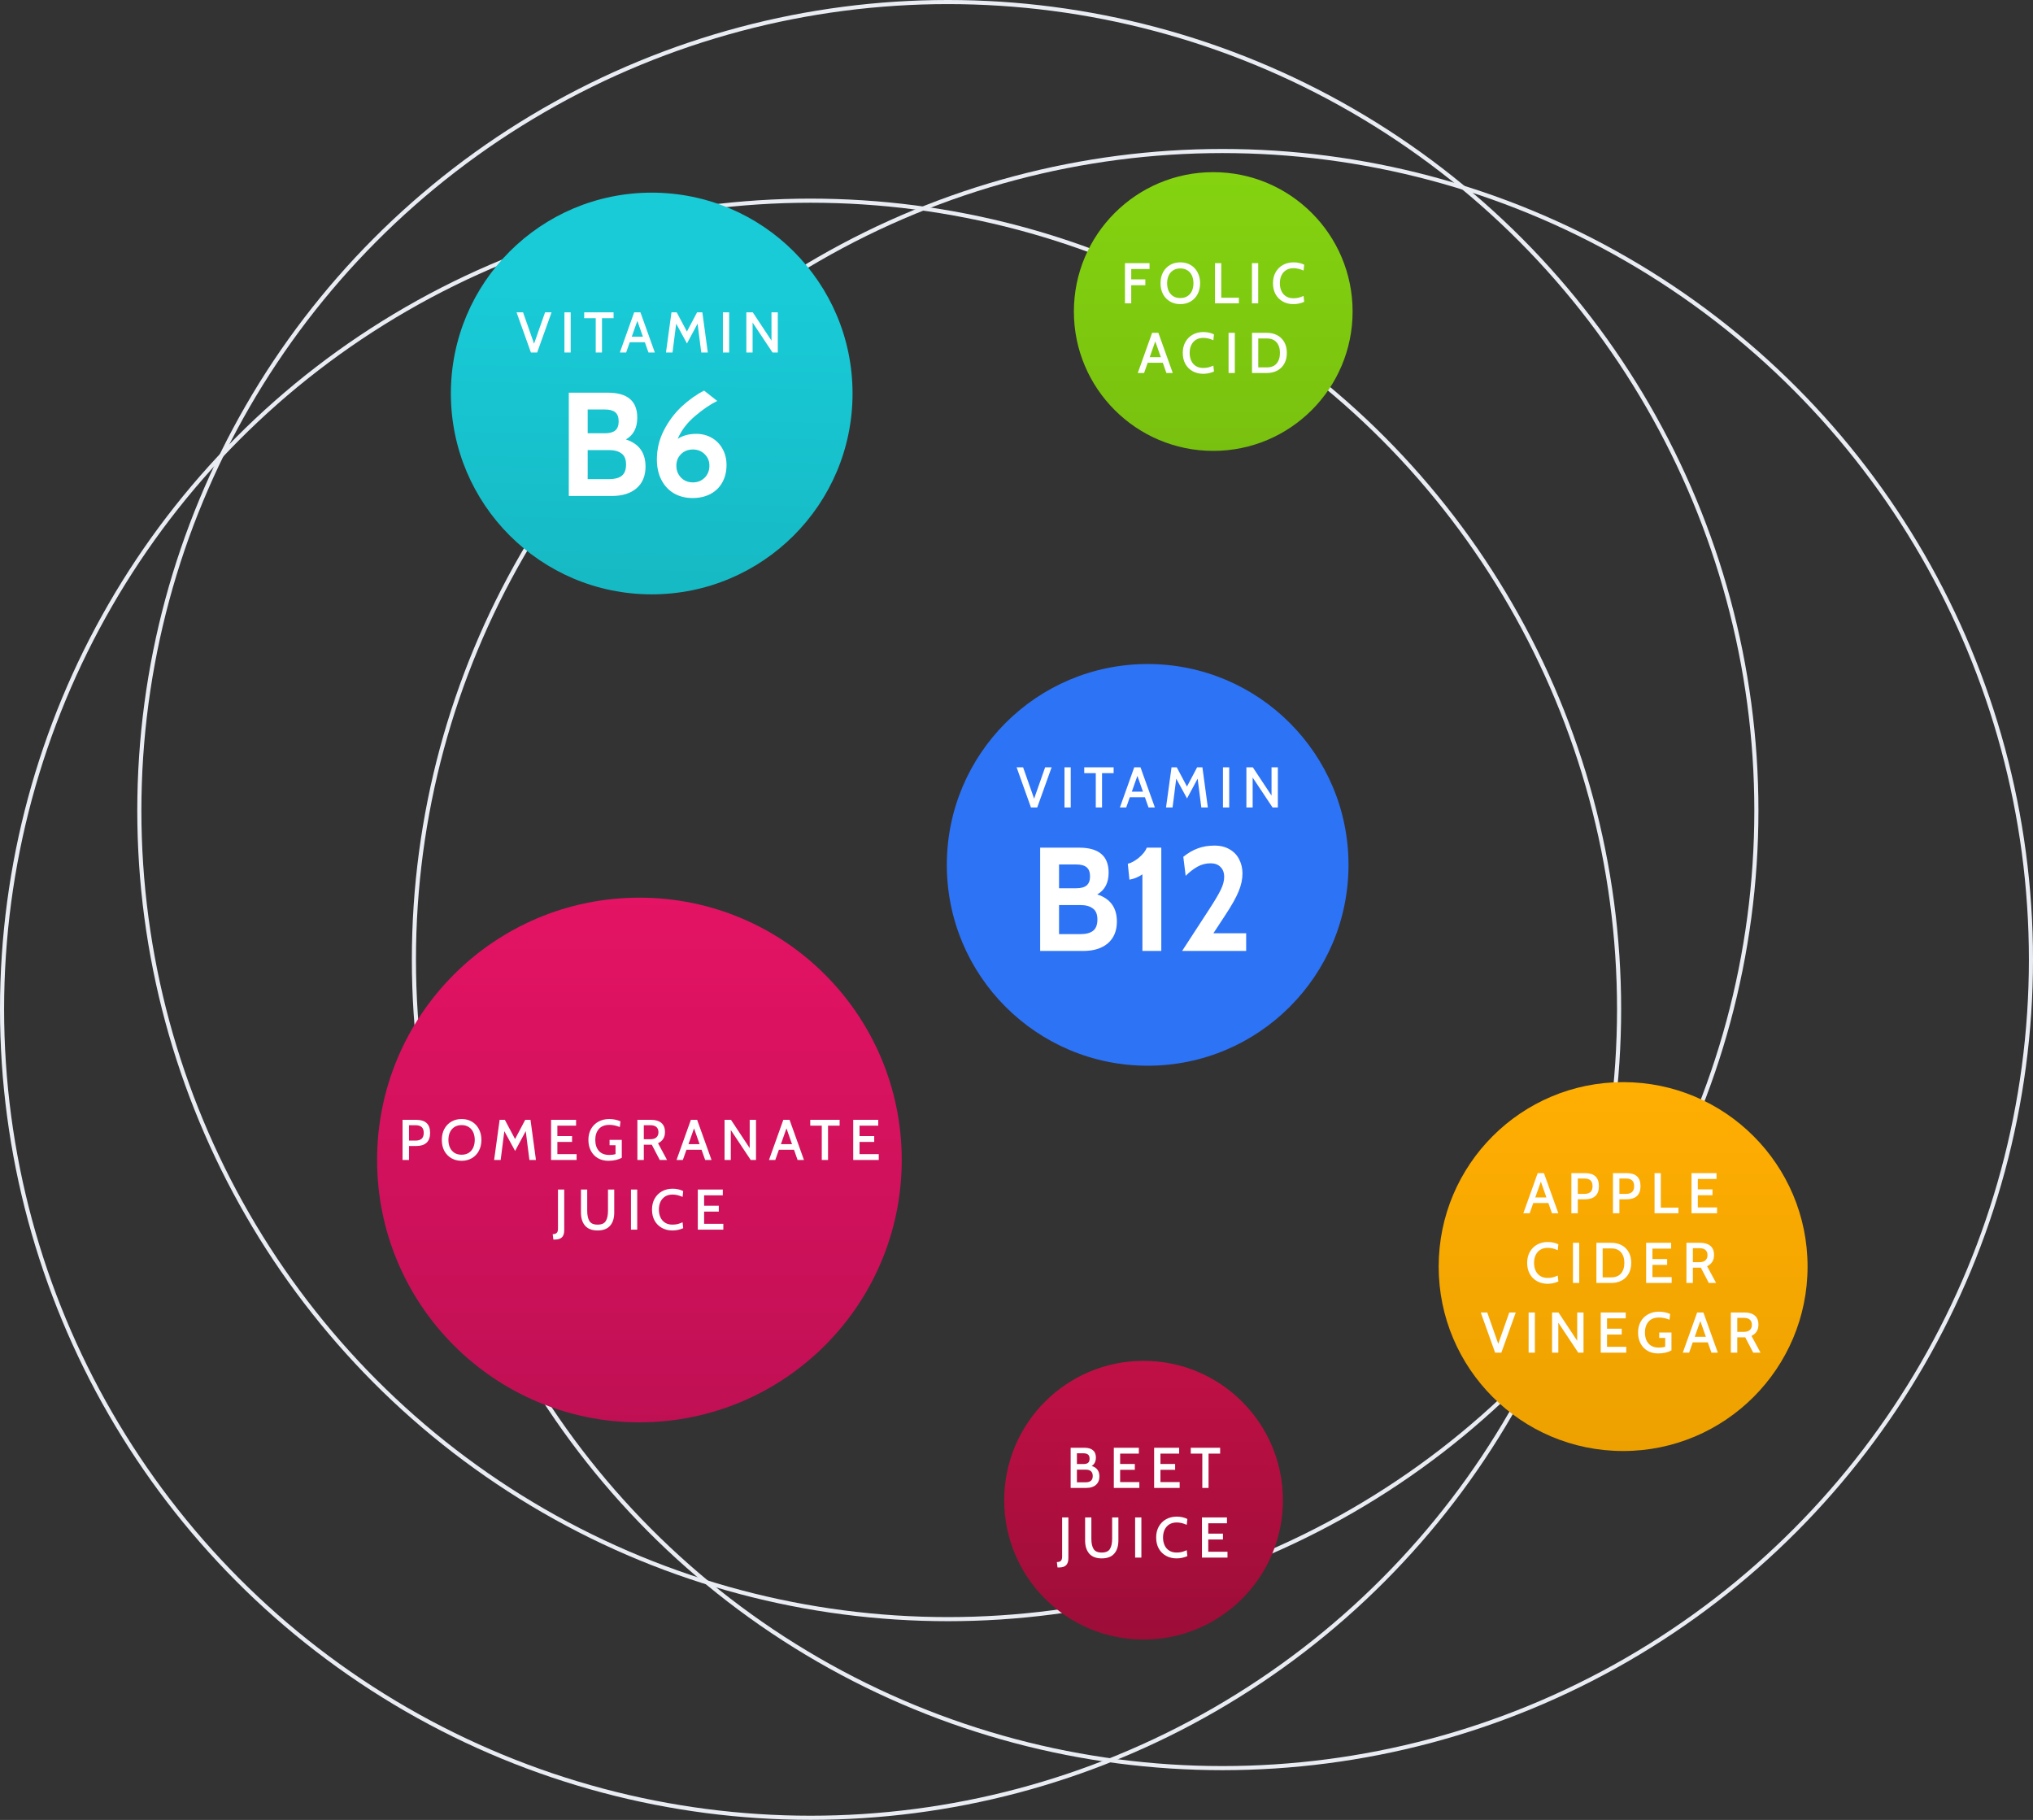 <svg width="496" height="444" viewBox="0 0 496 444" fill="none" xmlns="http://www.w3.org/2000/svg">
<rect x="0" y="0" width="496" height="444" fill="#333333" stroke="none"/>
<circle cx="197.759" cy="246.218" r="197.259" stroke="#E9EDF3"/>
<circle cx="231.253" cy="197.759" r="197.259" stroke="#E9EDF3"/>
<circle cx="298.242" cy="234.103" r="197.259" stroke="#E9EDF3"/>
<g style="mix-blend-mode:multiply" opacity="0.02">
<circle cx="197.759" cy="246.218" r="197.259" stroke="#E9EDF3"/>
<circle cx="231.253" cy="197.759" r="197.259" stroke="#E9EDF3"/>
<circle cx="298.242" cy="234.103" r="197.259" stroke="#E9EDF3"/>
</g>
<circle cx="159" cy="96" r="49" fill="url(#paint0_linear)"/>
<circle cx="296" cy="76" r="34" fill="url(#paint1_linear)"/>
<circle cx="280" cy="211" r="49" fill="#2D73F6"/>
<circle cx="396" cy="309" r="45" fill="url(#paint2_linear)"/>
<circle cx="156" cy="283" r="64" fill="url(#paint3_linear)"/>
<circle cx="279" cy="366" r="34" fill="url(#paint4_linear)"/>
<path d="M134.568 76.2L131.054 86H129.528L126.028 76.2H127.61L130.298 83.844L132.986 76.2H134.568ZM137.706 76.2H139.232V86H137.706V76.2ZM145.342 77.628H142.528V76.2H149.696V77.628H146.868V86H145.342V77.628ZM157.328 83.494H153.646L152.764 86H151.224L154.724 76.2H156.25L159.764 86H158.21L157.328 83.494ZM156.852 82.136L155.494 78.286L154.136 82.136H156.852ZM171.09 86L170.194 78.958L167.604 83.788L164.972 78.972L164.076 86H162.48L163.824 76.2H165.098L167.59 80.89L170.068 76.2H171.356L172.686 86H171.09ZM176.372 76.2H177.898V86H176.372V76.2ZM182.09 76.2H183.658L188.222 83.102V76.2H189.762V86H188.474L183.616 78.692V86H182.09V76.2Z" fill="white"/>
<path d="M274.464 64.2H280.456V65.628H275.99V68.162H279.434V69.59H275.99V74H274.464V64.2ZM287.966 74.196C287.033 74.196 286.202 73.986 285.474 73.566C284.746 73.146 284.172 72.553 283.752 71.788C283.342 71.013 283.136 70.117 283.136 69.1C283.136 68.083 283.342 67.191 283.752 66.426C284.172 65.651 284.746 65.054 285.474 64.634C286.202 64.214 287.033 64.004 287.966 64.004C288.9 64.004 289.73 64.214 290.458 64.634C291.186 65.054 291.756 65.651 292.166 66.426C292.586 67.191 292.796 68.083 292.796 69.1C292.796 70.117 292.586 71.013 292.166 71.788C291.756 72.553 291.186 73.146 290.458 73.566C289.73 73.986 288.9 74.196 287.966 74.196ZM287.966 72.712C288.657 72.712 289.24 72.558 289.716 72.25C290.202 71.933 290.566 71.503 290.808 70.962C291.051 70.411 291.172 69.791 291.172 69.1C291.172 68.409 291.051 67.793 290.808 67.252C290.566 66.701 290.202 66.272 289.716 65.964C289.24 65.647 288.657 65.488 287.966 65.488C287.276 65.488 286.688 65.647 286.202 65.964C285.726 66.272 285.362 66.701 285.11 67.252C284.868 67.793 284.746 68.409 284.746 69.1C284.746 69.791 284.868 70.411 285.11 70.962C285.362 71.503 285.726 71.933 286.202 72.25C286.688 72.558 287.276 72.712 287.966 72.712ZM296.429 64.2H297.955V72.628H302.253V74H296.429V64.2ZM305.443 64.2H306.969V74H305.443V64.2ZM315.558 74.196C314.596 74.196 313.738 73.986 312.982 73.566C312.226 73.146 311.633 72.553 311.204 71.788C310.784 71.013 310.574 70.117 310.574 69.1C310.574 68.083 310.788 67.191 311.218 66.426C311.656 65.651 312.254 65.054 313.01 64.634C313.775 64.214 314.643 64.004 315.614 64.004C316.099 64.004 316.561 64.055 317 64.158C317.448 64.261 317.844 64.401 318.19 64.578L318.036 66.006C317.186 65.623 316.374 65.432 315.6 65.432C314.881 65.432 314.27 65.591 313.766 65.908C313.271 66.225 312.893 66.659 312.632 67.21C312.38 67.761 312.254 68.391 312.254 69.1C312.254 69.809 312.38 70.439 312.632 70.99C312.884 71.541 313.257 71.975 313.752 72.292C314.246 72.609 314.848 72.768 315.558 72.768C316.015 72.768 316.44 72.721 316.832 72.628C317.224 72.525 317.625 72.381 318.036 72.194L318.19 73.636C317.359 74.009 316.482 74.196 315.558 74.196ZM283.691 88.494H280.009L279.127 91H277.587L281.087 81.2H282.613L286.127 91H284.573L283.691 88.494ZM283.215 87.136L281.857 83.286L280.499 87.136H283.215ZM293.55 91.196C292.589 91.196 291.73 90.986 290.974 90.566C290.218 90.146 289.625 89.553 289.196 88.788C288.776 88.013 288.566 87.117 288.566 86.1C288.566 85.083 288.781 84.191 289.21 83.426C289.649 82.651 290.246 82.054 291.002 81.634C291.767 81.214 292.635 81.004 293.606 81.004C294.091 81.004 294.553 81.055 294.992 81.158C295.44 81.261 295.837 81.401 296.182 81.578L296.028 83.006C295.179 82.623 294.367 82.432 293.592 82.432C292.873 82.432 292.262 82.591 291.758 82.908C291.263 83.225 290.885 83.659 290.624 84.21C290.372 84.761 290.246 85.391 290.246 86.1C290.246 86.809 290.372 87.439 290.624 87.99C290.876 88.541 291.249 88.975 291.744 89.292C292.239 89.609 292.841 89.768 293.55 89.768C294.007 89.768 294.432 89.721 294.824 89.628C295.216 89.525 295.617 89.381 296.028 89.194L296.182 90.636C295.351 91.009 294.474 91.196 293.55 91.196ZM299.74 81.2H301.266V91H299.74V81.2ZM305.459 81.2H309.099C310.041 81.2 310.881 81.396 311.619 81.788C312.356 82.18 312.93 82.745 313.341 83.482C313.751 84.219 313.957 85.092 313.957 86.1C313.957 87.108 313.751 87.981 313.341 88.718C312.93 89.455 312.356 90.02 311.619 90.412C310.881 90.804 310.041 91 309.099 91H305.459V81.2ZM309.099 89.628C310.125 89.628 310.909 89.315 311.451 88.69C312.001 88.055 312.277 87.192 312.277 86.1C312.277 85.008 312.001 84.149 311.451 83.524C310.909 82.889 310.125 82.572 309.099 82.572H306.985V89.628H309.099Z" fill="white"/>
<path d="M256.568 187.2L253.054 197H251.528L248.028 187.2H249.61L252.298 194.844L254.986 187.2H256.568ZM259.706 187.2H261.232V197H259.706V187.2ZM267.342 188.628H264.528V187.2H271.696V188.628H268.868V197H267.342V188.628ZM279.328 194.494H275.646L274.764 197H273.224L276.724 187.2H278.25L281.764 197H280.21L279.328 194.494ZM278.852 193.136L277.494 189.286L276.136 193.136H278.852ZM293.09 197L292.194 189.958L289.604 194.788L286.972 189.972L286.076 197H284.48L285.824 187.2H287.098L289.59 191.89L292.068 187.2H293.356L294.686 197H293.09ZM298.372 187.2H299.898V197H298.372V187.2ZM304.09 187.2H305.658L310.222 194.102V187.2H311.762V197H310.474L305.616 189.692V197H304.09V187.2Z" fill="white"/>
<path d="M377.761 293.494H374.079L373.197 296H371.657L375.157 286.2H376.683L380.197 296H378.643L377.761 293.494ZM377.285 292.136L375.927 288.286L374.569 292.136H377.285ZM383.375 286.2H386.707C388.965 286.2 390.095 287.259 390.095 289.378C390.095 290.461 389.801 291.268 389.213 291.8C388.634 292.323 387.808 292.584 386.735 292.584H384.943V296H383.375V286.2ZM386.525 291.268C387.197 291.268 387.701 291.114 388.037 290.806C388.373 290.498 388.541 290.027 388.541 289.392C388.541 288.748 388.377 288.277 388.051 287.978C387.724 287.67 387.211 287.516 386.511 287.516H384.943V291.268H386.525ZM393.523 286.2H396.855C399.114 286.2 400.243 287.259 400.243 289.378C400.243 290.461 399.949 291.268 399.361 291.8C398.782 292.323 397.956 292.584 396.883 292.584H395.091V296H393.523V286.2ZM396.673 291.268C397.345 291.268 397.849 291.114 398.185 290.806C398.521 290.498 398.689 290.027 398.689 289.392C398.689 288.748 398.526 288.277 398.199 287.978C397.872 287.67 397.359 287.516 396.659 287.516H395.091V291.268H396.673ZM403.671 286.2H405.197V294.628H409.495V296H403.671V286.2ZM412.685 286.2H418.789V287.628H414.225V290.162H417.809V291.59H414.225V294.572H418.915V296H412.685V286.2ZM377.574 313.196C376.613 313.196 375.754 312.986 374.998 312.566C374.242 312.146 373.65 311.553 373.22 310.788C372.8 310.013 372.59 309.117 372.59 308.1C372.59 307.083 372.805 306.191 373.234 305.426C373.673 304.651 374.27 304.054 375.026 303.634C375.792 303.214 376.66 303.004 377.63 303.004C378.116 303.004 378.578 303.055 379.016 303.158C379.464 303.261 379.861 303.401 380.206 303.578L380.052 305.006C379.203 304.623 378.391 304.432 377.616 304.432C376.898 304.432 376.286 304.591 375.782 304.908C375.288 305.225 374.91 305.659 374.648 306.21C374.396 306.761 374.27 307.391 374.27 308.1C374.27 308.809 374.396 309.439 374.648 309.99C374.9 310.541 375.274 310.975 375.768 311.292C376.263 311.609 376.865 311.768 377.574 311.768C378.032 311.768 378.456 311.721 378.848 311.628C379.24 311.525 379.642 311.381 380.052 311.194L380.206 312.636C379.376 313.009 378.498 313.196 377.574 313.196ZM383.764 303.2H385.29V313H383.764V303.2ZM389.483 303.2H393.123C394.066 303.2 394.906 303.396 395.643 303.788C396.38 304.18 396.954 304.745 397.365 305.482C397.776 306.219 397.981 307.092 397.981 308.1C397.981 309.108 397.776 309.981 397.365 310.718C396.954 311.455 396.38 312.02 395.643 312.412C394.906 312.804 394.066 313 393.123 313H389.483V303.2ZM393.123 311.628C394.15 311.628 394.934 311.315 395.475 310.69C396.026 310.055 396.301 309.192 396.301 308.1C396.301 307.008 396.026 306.149 395.475 305.524C394.934 304.889 394.15 304.572 393.123 304.572H391.009V311.628H393.123ZM401.614 303.2H407.718V304.628H403.154V307.162H406.738V308.59H403.154V311.572H407.844V313H401.614V303.2ZM411.448 303.2H414.794C415.858 303.2 416.688 303.447 417.286 303.942C417.883 304.437 418.182 305.183 418.182 306.182C418.182 307.461 417.617 308.371 416.488 308.912L418.686 313H416.908L414.962 309.262H414.892H413.016V313H411.448V303.2ZM414.584 307.932C415.256 307.932 415.755 307.783 416.082 307.484C416.418 307.176 416.586 306.756 416.586 306.224C416.586 305.673 416.422 305.253 416.096 304.964C415.769 304.665 415.274 304.516 414.612 304.516H413.016V307.932H414.584ZM369.808 320.2L366.294 330H364.768L361.268 320.2H362.85L365.538 327.844L368.226 320.2H369.808ZM372.946 320.2H374.472V330H372.946V320.2ZM378.665 320.2H380.233L384.797 327.102V320.2H386.337V330H385.049L380.191 322.692V330H378.665V320.2ZM390.536 320.2H396.64V321.628H392.076V324.162H395.66V325.59H392.076V328.572H396.766V330H390.536V320.2ZM404.517 330.196C403.565 330.196 402.72 329.986 401.983 329.566C401.246 329.146 400.672 328.549 400.261 327.774C399.85 326.999 399.645 326.103 399.645 325.086C399.645 324.078 399.86 323.191 400.289 322.426C400.728 321.651 401.334 321.054 402.109 320.634C402.884 320.214 403.761 320.004 404.741 320.004C405.236 320.004 405.721 320.055 406.197 320.158C406.682 320.261 407.107 320.396 407.471 320.564L407.317 321.964C406.458 321.609 405.609 321.432 404.769 321.432C403.63 321.432 402.772 321.768 402.193 322.44C401.614 323.112 401.325 323.994 401.325 325.086C401.325 326.206 401.614 327.102 402.193 327.774C402.781 328.437 403.635 328.768 404.755 328.768C405.315 328.768 405.819 328.698 406.267 328.558V326.402H404.811V325.086H407.793V329.454C407.41 329.678 406.93 329.86 406.351 330C405.782 330.131 405.17 330.196 404.517 330.196ZM416.666 327.494H412.984L412.102 330H410.562L414.062 320.2H415.588L419.102 330H417.548L416.666 327.494ZM416.19 326.136L414.832 322.286L413.474 326.136H416.19ZM422.28 320.2H425.626C426.69 320.2 427.52 320.447 428.118 320.942C428.715 321.437 429.014 322.183 429.014 323.182C429.014 324.461 428.449 325.371 427.32 325.912L429.518 330H427.74L425.794 326.262H425.724H423.848V330H422.28V320.2ZM425.416 324.932C426.088 324.932 426.587 324.783 426.914 324.484C427.25 324.176 427.418 323.756 427.418 323.224C427.418 322.673 427.254 322.253 426.928 321.964C426.601 321.665 426.106 321.516 425.444 321.516H423.848V324.932H425.416Z" fill="white"/>
<path d="M98.215 273.2H101.547C103.806 273.2 104.935 274.259 104.935 276.378C104.935 277.461 104.641 278.268 104.053 278.8C103.475 279.323 102.649 279.584 101.575 279.584H99.783V283H98.215V273.2ZM101.365 278.268C102.037 278.268 102.541 278.114 102.877 277.806C103.213 277.498 103.381 277.027 103.381 276.392C103.381 275.748 103.218 275.277 102.891 274.978C102.565 274.67 102.051 274.516 101.351 274.516H99.783V278.268H101.365ZM112.62 283.196C111.686 283.196 110.856 282.986 110.128 282.566C109.4 282.146 108.826 281.553 108.406 280.788C107.995 280.013 107.79 279.117 107.79 278.1C107.79 277.083 107.995 276.191 108.406 275.426C108.826 274.651 109.4 274.054 110.128 273.634C110.856 273.214 111.686 273.004 112.62 273.004C113.553 273.004 114.384 273.214 115.112 273.634C115.84 274.054 116.409 274.651 116.82 275.426C117.24 276.191 117.45 277.083 117.45 278.1C117.45 279.117 117.24 280.013 116.82 280.788C116.409 281.553 115.84 282.146 115.112 282.566C114.384 282.986 113.553 283.196 112.62 283.196ZM112.62 281.712C113.31 281.712 113.894 281.558 114.37 281.25C114.855 280.933 115.219 280.503 115.462 279.962C115.704 279.411 115.826 278.791 115.826 278.1C115.826 277.409 115.704 276.793 115.462 276.252C115.219 275.701 114.855 275.272 114.37 274.964C113.894 274.647 113.31 274.488 112.62 274.488C111.929 274.488 111.341 274.647 110.856 274.964C110.38 275.272 110.016 275.701 109.764 276.252C109.521 276.793 109.4 277.409 109.4 278.1C109.4 278.791 109.521 279.411 109.764 279.962C110.016 280.503 110.38 280.933 110.856 281.25C111.341 281.558 111.929 281.712 112.62 281.712ZM129.162 283L128.266 275.958L125.676 280.788L123.044 275.972L122.148 283H120.552L121.896 273.2H123.17L125.662 277.89L128.14 273.2H129.428L130.758 283H129.162ZM134.444 273.2H140.548V274.628H135.984V277.162H139.568V278.59H135.984V281.572H140.674V283H134.444V273.2ZM148.425 283.196C147.473 283.196 146.628 282.986 145.891 282.566C145.154 282.146 144.58 281.549 144.169 280.774C143.758 279.999 143.553 279.103 143.553 278.086C143.553 277.078 143.768 276.191 144.197 275.426C144.636 274.651 145.242 274.054 146.017 273.634C146.792 273.214 147.669 273.004 148.649 273.004C149.144 273.004 149.629 273.055 150.105 273.158C150.59 273.261 151.015 273.396 151.379 273.564L151.225 274.964C150.366 274.609 149.517 274.432 148.677 274.432C147.538 274.432 146.68 274.768 146.101 275.44C145.522 276.112 145.233 276.994 145.233 278.086C145.233 279.206 145.522 280.102 146.101 280.774C146.689 281.437 147.543 281.768 148.663 281.768C149.223 281.768 149.727 281.698 150.175 281.558V279.402H148.719V278.086H151.701V282.454C151.318 282.678 150.838 282.86 150.259 283C149.69 283.131 149.078 283.196 148.425 283.196ZM155.506 273.2H158.852C159.916 273.2 160.747 273.447 161.344 273.942C161.942 274.437 162.24 275.183 162.24 276.182C162.24 277.461 161.676 278.371 160.546 278.912L162.744 283H160.966L159.02 279.262H158.95H157.074V283H155.506V273.2ZM158.642 277.932C159.314 277.932 159.814 277.783 160.14 277.484C160.476 277.176 160.644 276.756 160.644 276.224C160.644 275.673 160.481 275.253 160.154 274.964C159.828 274.665 159.333 274.516 158.67 274.516H157.074V277.932H158.642ZM171.16 280.494H167.478L166.596 283H165.056L168.556 273.2H170.082L173.596 283H172.042L171.16 280.494ZM170.684 279.136L169.326 275.286L167.968 279.136H170.684ZM176.774 273.2H178.342L182.906 280.102V273.2H184.446V283H183.158L178.3 275.692V283H176.774V273.2ZM193.713 280.494H190.031L189.149 283H187.609L191.109 273.2H192.635L196.149 283H194.595L193.713 280.494ZM193.237 279.136L191.879 275.286L190.521 279.136H193.237ZM200.493 274.628H197.679V273.2H204.847V274.628H202.019V283H200.493V274.628ZM208.163 273.2H214.267V274.628H209.703V277.162H213.287V278.59H209.703V281.572H214.393V283H208.163V273.2ZM134.844 301.092C135.302 301.092 135.628 300.989 135.824 300.784C136.03 300.588 136.132 300.257 136.132 299.79V290.2H137.658V300.14C137.658 300.924 137.472 301.498 137.098 301.862C136.725 302.226 136.17 302.408 135.432 302.408H135.012L134.844 301.092ZM145.799 300.196C144.455 300.196 143.442 299.813 142.761 299.048C142.08 298.273 141.739 297.2 141.739 295.828V290.2H143.265V295.422C143.265 296.477 143.442 297.298 143.797 297.886C144.152 298.474 144.819 298.768 145.799 298.768C146.779 298.768 147.446 298.474 147.801 297.886C148.156 297.298 148.333 296.477 148.333 295.422V290.2H149.859V295.828C149.859 297.2 149.518 298.273 148.837 299.048C148.156 299.813 147.143 300.196 145.799 300.196ZM153.941 290.2H155.467V300H153.941V290.2ZM164.056 300.196C163.094 300.196 162.236 299.986 161.48 299.566C160.724 299.146 160.131 298.553 159.702 297.788C159.282 297.013 159.072 296.117 159.072 295.1C159.072 294.083 159.286 293.191 159.716 292.426C160.154 291.651 160.752 291.054 161.508 290.634C162.273 290.214 163.141 290.004 164.112 290.004C164.597 290.004 165.059 290.055 165.498 290.158C165.946 290.261 166.342 290.401 166.688 290.578L166.534 292.006C165.684 291.623 164.872 291.432 164.098 291.432C163.379 291.432 162.768 291.591 162.264 291.908C161.769 292.225 161.391 292.659 161.13 293.21C160.878 293.761 160.752 294.391 160.752 295.1C160.752 295.809 160.878 296.439 161.13 296.99C161.382 297.541 161.755 297.975 162.25 298.292C162.744 298.609 163.346 298.768 164.056 298.768C164.513 298.768 164.938 298.721 165.33 298.628C165.722 298.525 166.123 298.381 166.534 298.194L166.688 299.636C165.857 300.009 164.98 300.196 164.056 300.196ZM170.246 290.2H176.35V291.628H171.786V294.162H175.37V295.59H171.786V298.572H176.476V300H170.246V290.2Z" fill="white"/>
<path d="M266.336 357.652C266.952 357.82 267.419 358.119 267.736 358.548C268.063 358.977 268.226 359.528 268.226 360.2C268.226 361.068 267.946 361.754 267.386 362.258C266.826 362.753 266.056 363 265.076 363H261.212V353.2H264.558C265.473 353.2 266.168 353.401 266.644 353.802C267.13 354.203 267.372 354.796 267.372 355.58C267.372 356.056 267.284 356.471 267.106 356.826C266.929 357.181 266.672 357.456 266.336 357.652ZM262.738 357.176H264.348C264.834 357.176 265.202 357.078 265.454 356.882C265.706 356.686 265.832 356.35 265.832 355.874C265.832 355.398 265.706 355.062 265.454 354.866C265.202 354.661 264.834 354.558 264.348 354.558H262.738V357.176ZM264.894 361.628C265.436 361.628 265.856 361.507 266.154 361.264C266.453 361.012 266.602 360.625 266.602 360.102C266.602 359.066 266.033 358.548 264.894 358.548H262.738V361.628H264.894ZM271.744 353.2H277.848V354.628H273.284V357.162H276.868V358.59H273.284V361.572H277.974V363H271.744V353.2ZM281.578 353.2H287.682V354.628H283.118V357.162H286.702V358.59H283.118V361.572H287.808V363H281.578V353.2ZM293.33 354.628H290.516V353.2H297.684V354.628H294.856V363H293.33V354.628ZM257.844 381.092C258.302 381.092 258.628 380.989 258.824 380.784C259.03 380.588 259.132 380.257 259.132 379.79V370.2H260.658V380.14C260.658 380.924 260.472 381.498 260.098 381.862C259.725 382.226 259.17 382.408 258.432 382.408H258.012L257.844 381.092ZM268.799 380.196C267.455 380.196 266.442 379.813 265.761 379.048C265.08 378.273 264.739 377.2 264.739 375.828V370.2H266.265V375.422C266.265 376.477 266.442 377.298 266.797 377.886C267.152 378.474 267.819 378.768 268.799 378.768C269.779 378.768 270.446 378.474 270.801 377.886C271.156 377.298 271.333 376.477 271.333 375.422V370.2H272.859V375.828C272.859 377.2 272.518 378.273 271.837 379.048C271.156 379.813 270.143 380.196 268.799 380.196ZM276.941 370.2H278.467V380H276.941V370.2ZM287.056 380.196C286.094 380.196 285.236 379.986 284.48 379.566C283.724 379.146 283.131 378.553 282.702 377.788C282.282 377.013 282.072 376.117 282.072 375.1C282.072 374.083 282.286 373.191 282.716 372.426C283.154 371.651 283.752 371.054 284.508 370.634C285.273 370.214 286.141 370.004 287.112 370.004C287.597 370.004 288.059 370.055 288.498 370.158C288.946 370.261 289.342 370.401 289.688 370.578L289.534 372.006C288.684 371.623 287.872 371.432 287.098 371.432C286.379 371.432 285.768 371.591 285.264 371.908C284.769 372.225 284.391 372.659 284.13 373.21C283.878 373.761 283.752 374.391 283.752 375.1C283.752 375.809 283.878 376.439 284.13 376.99C284.382 377.541 284.755 377.975 285.25 378.292C285.744 378.609 286.346 378.768 287.056 378.768C287.513 378.768 287.938 378.721 288.33 378.628C288.722 378.525 289.123 378.381 289.534 378.194L289.688 379.636C288.857 380.009 287.98 380.196 287.056 380.196ZM293.246 370.2H299.35V371.628H294.786V374.162H298.37V375.59H294.786V378.572H299.476V380H293.246V370.2Z" fill="white"/>
<path d="M152.704 107.212C155.896 108.244 157.492 110.452 157.492 113.836C157.492 116.092 156.76 117.856 155.296 119.128C153.832 120.376 151.828 121 149.284 121H138.772V95.8H148.276C153.076 95.8 155.476 97.828 155.476 101.884C155.476 104.38 154.552 106.156 152.704 107.212ZM143.38 105.7H147.592C148.72 105.7 149.56 105.472 150.112 105.016C150.664 104.536 150.94 103.804 150.94 102.82C150.94 101.788 150.664 101.044 150.112 100.588C149.56 100.132 148.72 99.904 147.592 99.904H143.38V105.7ZM148.6 116.896C149.944 116.896 150.964 116.632 151.66 116.104C152.38 115.552 152.74 114.628 152.74 113.332C152.74 112.06 152.368 111.16 151.624 110.632C150.904 110.08 149.896 109.804 148.6 109.804H143.38V116.896H148.6ZM169.875 105.844C171.267 105.844 172.527 106.168 173.655 106.816C174.783 107.464 175.659 108.364 176.283 109.516C176.931 110.668 177.255 111.976 177.255 113.44C177.255 115.024 176.919 116.428 176.247 117.652C175.575 118.876 174.615 119.824 173.367 120.496C172.119 121.168 170.655 121.504 168.975 121.504C167.247 121.504 165.723 121.12 164.403 120.352C163.083 119.56 162.063 118.456 161.343 117.04C160.623 115.624 160.263 113.98 160.263 112.108C160.263 109.564 160.839 107.176 161.991 104.944C163.143 102.712 164.595 100.78 166.347 99.148C168.123 97.516 169.935 96.232 171.783 95.296L174.987 97.816C173.235 98.68 171.411 99.928 169.515 101.56C167.619 103.168 166.227 105.004 165.339 107.068C166.587 106.252 168.099 105.844 169.875 105.844ZM169.047 117.688C170.199 117.688 171.159 117.304 171.927 116.536C172.695 115.744 173.079 114.772 173.079 113.62C173.079 112.492 172.695 111.556 171.927 110.812C171.159 110.044 170.199 109.66 169.047 109.66C167.871 109.66 166.899 110.044 166.131 110.812C165.387 111.556 165.015 112.492 165.015 113.62C165.015 114.772 165.399 115.744 166.167 116.536C166.935 117.304 167.895 117.688 169.047 117.688Z" fill="white"/>
<path d="M267.704 218.212C270.896 219.244 272.492 221.452 272.492 224.836C272.492 227.092 271.76 228.856 270.296 230.128C268.832 231.376 266.828 232 264.284 232H253.772V206.8H263.276C268.076 206.8 270.476 208.828 270.476 212.884C270.476 215.38 269.552 217.156 267.704 218.212ZM258.38 216.7H262.592C263.72 216.7 264.56 216.472 265.112 216.016C265.664 215.536 265.94 214.804 265.94 213.82C265.94 212.788 265.664 212.044 265.112 211.588C264.56 211.132 263.72 210.904 262.592 210.904H258.38V216.7ZM263.6 227.896C264.944 227.896 265.964 227.632 266.66 227.104C267.38 226.552 267.74 225.628 267.74 224.332C267.74 223.06 267.368 222.16 266.624 221.632C265.904 221.08 264.896 220.804 263.6 220.804H258.38V227.896H263.6ZM278.719 213.316C277.711 213.988 276.655 214.42 275.551 214.612L275.155 210.724C275.947 210.556 276.835 210.076 277.819 209.284C278.803 208.468 279.463 207.64 279.799 206.8H283.327V232H278.719V213.316ZM295.032 221.812C296.424 219.676 297.372 218.068 297.876 216.988C298.404 215.908 298.668 214.888 298.668 213.928C298.668 212.896 298.368 212.092 297.768 211.516C297.192 210.916 296.388 210.616 295.356 210.616C294.204 210.616 293.136 210.892 292.152 211.444C291.168 211.996 290.208 212.74 289.272 213.676L288.696 209.032C289.824 208.12 291 207.436 292.224 206.98C293.448 206.524 294.804 206.296 296.292 206.296C297.756 206.296 299.004 206.608 300.036 207.232C301.068 207.832 301.836 208.648 302.34 209.68C302.868 210.712 303.132 211.852 303.132 213.1C303.132 214.516 302.82 215.968 302.196 217.456C301.596 218.944 300.528 220.852 298.992 223.18L296.04 227.68H304.032V232H288.408L295.032 221.812Z" fill="white"/>
<defs>
<linearGradient id="paint0_linear" x1="153" y1="141" x2="154.5" y2="71.5" gradientUnits="userSpaceOnUse">
<stop stop-color="#16BAC5"/>
<stop offset="1" stop-color="#18CBD7"/>
</linearGradient>
<linearGradient id="paint1_linear" x1="296" y1="42" x2="296" y2="110" gradientUnits="userSpaceOnUse">
<stop stop-color="#84D310"/>
<stop offset="1" stop-color="#79C10F"/>
</linearGradient>
<linearGradient id="paint2_linear" x1="396" y1="264" x2="396" y2="354" gradientUnits="userSpaceOnUse">
<stop stop-color="#FFAE02"/>
<stop offset="1" stop-color="#EDA100"/>
</linearGradient>
<linearGradient id="paint3_linear" x1="156" y1="219" x2="156" y2="347" gradientUnits="userSpaceOnUse">
<stop stop-color="#E41364"/>
<stop offset="1" stop-color="#C01054"/>
</linearGradient>
<linearGradient id="paint4_linear" x1="279" y1="332" x2="279" y2="400" gradientUnits="userSpaceOnUse">
<stop stop-color="#C01045"/>
<stop offset="1" stop-color="#9C0D38"/>
</linearGradient>
</defs>
</svg>
